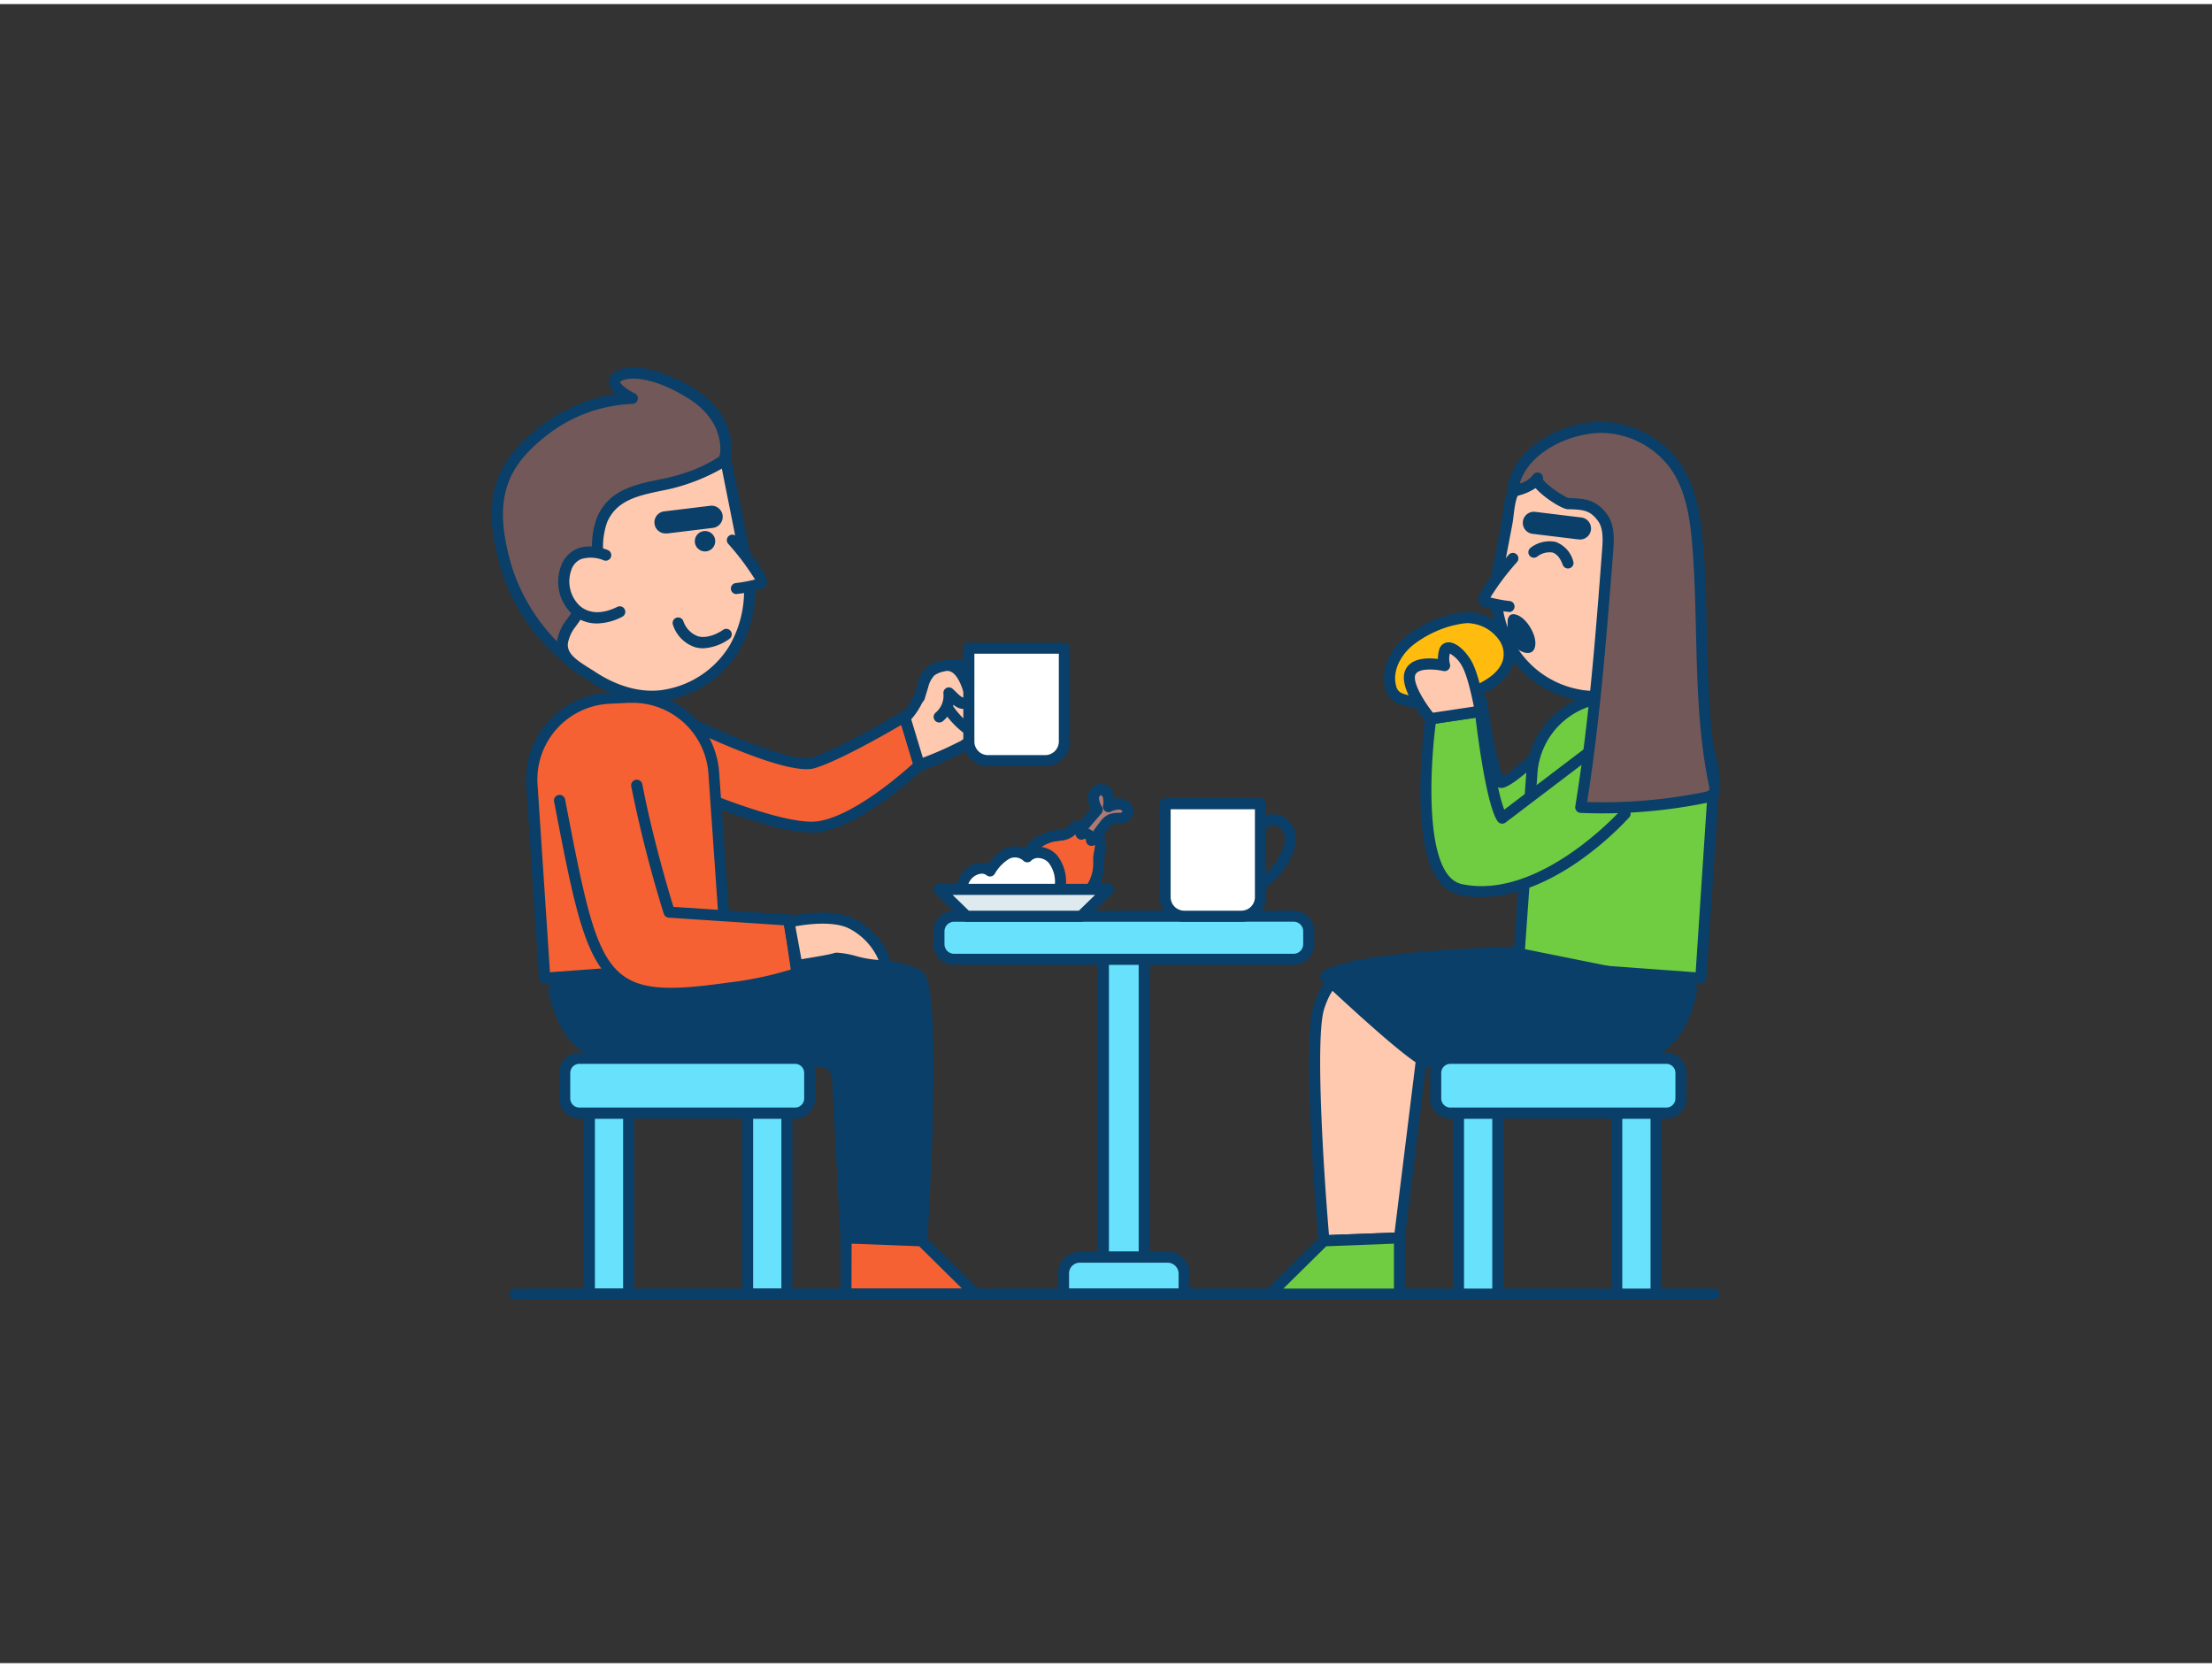 <svg xmlns="http://www.w3.org/2000/svg" viewBox="0 0 400 300" width="406" height="306" class="illustration styles_illustrationTablet__1DWOa"><rect x="0" y="0" width="400" height="300" fill="#333333" stroke="none"/><g id="_571_lunch_break_outline" data-name="#571_lunch_break_outline"><path d="M243.5,176.15s-2.79-1.4-5,5.19.89,42.29.89,42.29l13.66-.51,4.76-38.57Z" fill="#ffc9b0"></path><path d="M239.4,224.63a1,1,0,0,1-1-.91c-.13-1.47-3.07-36-.84-42.69,1-3.14,2.4-5.07,4-5.75a2.91,2.91,0,0,1,2.35,0l.06,0,14.33,8.4a1,1,0,0,1,.48,1l-4.76,38.57a1,1,0,0,1-.95.88l-13.67.51ZM242.85,177a1.23,1.23,0,0,0-.55.14c-.59.28-1.75,1.23-2.83,4.5-1.64,4.94-.2,28.39.85,40.94l11.86-.45,4.58-37.07-13.7-8A.72.72,0,0,0,242.85,177Z" fill="#093f68"></path><rect x="199.53" y="170.39" width="7.38" height="56.2" fill="#68e1fd"></rect><path d="M206.91,227.59h-7.38a1,1,0,0,1-1-1v-56.2a1,1,0,0,1,1-1h7.38a1,1,0,0,1,1,1v56.2A1,1,0,0,1,206.91,227.59Zm-6.38-2h5.38v-54.2h-5.38Z" fill="#093f68"></path><path d="M195.26,226.59h15.92a2.95,2.95,0,0,1,2.95,2.95v3.73a0,0,0,0,1,0,0H192.32a0,0,0,0,1,0,0v-3.73A2.95,2.95,0,0,1,195.26,226.59Z" fill="#68e1fd"></path><path d="M214.13,234.27H192.32a1,1,0,0,1-1-1v-3.73a4,4,0,0,1,3.94-3.95h15.92a4,4,0,0,1,3.95,3.95v3.73A1,1,0,0,1,214.13,234.27Zm-20.81-2h19.81v-2.73a2,2,0,0,0-1.95-1.95H195.26a1.94,1.94,0,0,0-1.94,1.95Z" fill="#093f68"></path><path d="M167.69,123.48a6.07,6.07,0,0,1,5.23-1.56,5.32,5.32,0,0,1,4,3.62,9.81,9.81,0,0,1-.37,5.08,6,6,0,0,1-1.09,2.55,5.72,5.72,0,0,1-1.87,1.3,62.45,62.45,0,0,1-8.09,3.42,1.35,1.35,0,0,1-.74.1,1.27,1.27,0,0,1-.63-.47c-1.58-1.9-2.3-5.27-1-7.53.57-1,1.51-1.85,2.12-2.9A15.16,15.16,0,0,1,167.69,123.48Z" fill="#ffc9b0"></path><path d="M164.94,139a1.48,1.48,0,0,1-.41,0,2.14,2.14,0,0,1-1.17-.8c-1.76-2.12-2.67-5.93-1.12-8.66a11.51,11.51,0,0,1,1.15-1.59,10.54,10.54,0,0,0,1-1.33l.38-.66a12.69,12.69,0,0,1,2.25-3.17h0a7.07,7.07,0,0,1,6.12-1.81,6.34,6.34,0,0,1,4.76,4.32,10.81,10.81,0,0,1-.36,5.61,7.2,7.2,0,0,1-1.3,3,6.59,6.59,0,0,1-2.17,1.53,63.16,63.16,0,0,1-8.23,3.47A2.71,2.71,0,0,1,164.94,139Zm.11-2h0Zm3.32-12.83a11.18,11.18,0,0,0-1.88,2.7l-.39.68a13,13,0,0,1-1.16,1.59,8.89,8.89,0,0,0-1,1.31c-1.07,1.88-.39,4.82.92,6.39l.1.12.17-.06a61.35,61.35,0,0,0,8-3.36,4.91,4.91,0,0,0,1.56-1.06,5.33,5.33,0,0,0,.88-2.14,9.19,9.19,0,0,0,.38-4.57,4.29,4.29,0,0,0-3.24-2.91,5,5,0,0,0-4.35,1.31Z" fill="#093f68"></path><path d="M121.11,128.25s20.83,10.47,25.88,9,16.55-8.37,16.55-8.37l2.67,8.82s-10.49,10-18.17,11.09c-7.22,1-27.57-8.2-27.57-8.2Z" fill="#f56132"></path><path d="M146.81,149.83c-8.24,0-26-8-26.75-8.36a1,1,0,0,1-.59-1l.64-12.31a1,1,0,0,1,.49-.81,1,1,0,0,1,1,0c8.23,4.13,21.72,9.92,25.14,8.9,4.87-1.44,16.22-8.2,16.33-8.27a1,1,0,0,1,1.47.57l2.67,8.82a1,1,0,0,1-.27,1c-.44.41-10.81,10.2-18.72,11.34A8.44,8.44,0,0,1,146.81,149.83Zm-25.31-9.9c3.45,1.52,20.23,8.72,26.39,7.84,6.41-.93,15.12-8.54,17.18-10.41l-2.11-7c-3,1.76-11.45,6.57-15.69,7.82-4.67,1.39-20.23-5.91-25.24-8.36Z" fill="#093f68"></path><path d="M111.55,121.73h7.87a0,0,0,0,1,0,0v4.94a3.46,3.46,0,0,1-3.46,3.46H115a3.46,3.46,0,0,1-3.46-3.46v-4.94A0,0,0,0,1,111.55,121.73Z" transform="matrix(1, 0.07, -0.07, 1, 8.54, -7.33)" fill="#ffc9b0"></path><path d="M115.91,131.16h-.3l-.94-.06a4.47,4.47,0,0,1-4.16-4.74l.33-4.94a1,1,0,0,1,1.06-.93l7.85.52a1,1,0,0,1,.69.34,1,1,0,0,1,.24.72l-.32,4.94A4.47,4.47,0,0,1,115.91,131.16Zm-3.14-8.62-.26,3.94a2.47,2.47,0,0,0,2.29,2.62l.94.06h0a2.47,2.47,0,0,0,2.62-2.3l.26-3.93Z" fill="#093f68"></path><path d="M131.15,82s1.7-7-6.57-11.87-13.29-3.49-13.43-1.94,3.19,3.12,3.19,3.12a27.58,27.58,0,0,0-15.92,5.79c-8,6.22-10.64,12.6-6.67,25.42a35,35,0,0,0,11,15.88s13-.3,18.51-9S131.15,82,131.15,82Z" fill="#725858"></path><path d="M102.71,119.39a1,1,0,0,1-.6-.2A35.59,35.59,0,0,1,90.8,102.8c-3.85-12.4-2-19.58,7-26.5a29.17,29.17,0,0,1,13.55-5.76,3.11,3.11,0,0,1-1.21-2.45,2.25,2.25,0,0,1,1.37-1.76c2.13-1.09,7-1,13.57,2.93,8.76,5.17,7.12,12.57,7,13-.19.81-4.47,18.89-10.05,27.67-5.79,9.08-18.78,9.49-19.34,9.5ZM114.29,72.3A26.91,26.91,0,0,0,99,77.88C92,83.35,88.64,89.09,92.71,102.21A34.2,34.2,0,0,0,103,117.37c2.07-.13,12.63-1.16,17.34-8.56,5.41-8.49,9.75-26.86,9.79-27h0c.07-.28,1.38-6.36-6.1-10.78C118.9,67.92,115,67.39,113,67.9c-.59.16-.83.37-.86.44,0,.31,1.18,1.37,2.64,2.06a1,1,0,0,1,.54,1.13,1,1,0,0,1-1,.77Z" fill="#093f68"></path><path d="M120.62,124.89c-4.89,1-9.88-.81-13.91-3.52-2.1-1.42-5.39-3-5-6a7.83,7.83,0,0,1,1.58-3.47c1.68-2.34,3.6-5.09,4.4-7.9,1-3.55-.35-7.28,1.22-10.84C111.64,87,119,87.75,124.5,85.67c.6-.23,6.84-2.61,6.65-3.68l3.92,19.6C137.24,112.42,131.63,122.68,120.62,124.89Z" fill="#ffc9b0"></path><path d="M117.87,126.15a21.34,21.34,0,0,1-11.72-4c-.28-.2-.59-.39-.9-.59-2.09-1.32-5-3.13-4.54-6.33a8.82,8.82,0,0,1,1.77-3.92c1.75-2.43,3.52-5,4.25-7.6a15.56,15.56,0,0,0,.37-4.56,14.67,14.67,0,0,1,.89-6.4c2.15-4.89,6.76-5.85,11.22-6.78a31.38,31.38,0,0,0,4.93-1.29,24.45,24.45,0,0,0,6-2.91,1,1,0,0,1,2,0l3.92,19.59a21.93,21.93,0,0,1-2.41,15.6,19.06,19.06,0,0,1-12.83,8.88h0A15,15,0,0,1,117.87,126.15ZM130.53,84a34.83,34.83,0,0,1-5.68,2.59A34.08,34.08,0,0,1,119.62,88c-4.15.86-8.06,1.68-9.8,5.62a13,13,0,0,0-.72,5.57,17.36,17.36,0,0,1-.44,5.14c-.83,2.88-2.71,5.64-4.56,8.22a6.87,6.87,0,0,0-1.4,3c-.23,1.79,1.35,2.95,3.62,4.38l1,.62c4.43,3,9.1,4.18,13.15,3.36h0A17.07,17.07,0,0,0,131.93,116a19.94,19.94,0,0,0,2.16-14.17Z" fill="#093f68"></path><circle cx="127.49" cy="97.13" r="1.85" fill="#093f68"></circle><path d="M132.45,97s6.28,7.21,5.1,7.77a21.39,21.39,0,0,1-4.32,1" fill="#ffc9b0"></path><path d="M133.23,106.69a1,1,0,0,1-.12-2,25.29,25.29,0,0,0,3.42-.64,45.51,45.51,0,0,0-4.83-6.43,1,1,0,1,1,1.51-1.31c5.82,6.7,5.54,8,5.45,8.45a1.23,1.23,0,0,1-.69.89,20.84,20.84,0,0,1-4.62,1Zm3.47-2.19h0Z" fill="#093f68"></path><path d="M109.57,99.62s-5.46-2.36-7.18,2.43,2.21,11.57,9.72,7.86" fill="#ffc9b0"></path><path d="M108,112a6.69,6.69,0,0,1-4.53-1.68,8.07,8.07,0,0,1-2.06-8.58,5.25,5.25,0,0,1,2.86-3.21c2.56-1.11,5.54.15,5.66.2a1,1,0,1,1-.79,1.84h0a6,6,0,0,0-4.09-.2,3.25,3.25,0,0,0-1.75,2,6.09,6.09,0,0,0,1.5,6.4c1.68,1.5,4.1,1.58,6.83.23a1,1,0,0,1,1.34.45,1,1,0,0,1-.45,1.34A10.35,10.35,0,0,1,108,112Z" fill="#093f68"></path><path d="M120.47,95.72a2,2,0,0,1-.25-4l8.2-1a2,2,0,1,1,.5,4l-8.2,1Z" fill="#093f68"></path><path d="M127.16,116.49a5.61,5.61,0,0,1-1.45-.19,6.26,6.26,0,0,1-4-4,1,1,0,0,1,.53-1.31,1,1,0,0,1,1.31.53,4.38,4.38,0,0,0,2.68,2.8c2.08.57,4.44-1.1,4.46-1.12a1,1,0,1,1,1.18,1.61A8.86,8.86,0,0,1,127.16,116.49Z" fill="#093f68"></path><path d="M131.48,173.74l-33,2.41L96.15,141a14.73,14.73,0,0,1,14-15.42l3.51-.17a14.72,14.72,0,0,1,15.42,14Z" fill="#f56132"></path><path d="M98.48,177.15a1,1,0,0,1-1-.93L95.15,141a15.72,15.72,0,0,1,14.94-16.48l3.52-.18a15.74,15.74,0,0,1,16.46,14.94l2.41,34.37a1,1,0,0,1-.93,1.07l-33,2.41Zm15.9-50.8h-.68l-3.51.17a13.72,13.72,0,0,0-13,14.38l2.26,34.17,31-2.27-2.33-33.39A13.74,13.74,0,0,0,114.38,126.35Z" fill="#093f68"></path><path d="M100.16,177.94s1.2,11.53,10.69,12.53c7.67.81,29.34.79,37.38.75a3.2,3.2,0,0,1,3.21,3L153,223.12l13.67.51s2.69-44.24-.31-47.74-33.73-4.44-33.73-4.44Z" fill="#093f68"></path><path d="M166.64,224.63h0l-13.66-.51a1,1,0,0,1-1-1l-1.53-28.86a2.21,2.21,0,0,0-2.2-2.09h0c-8.73,0-29.86.05-37.5-.75-4.23-.45-7.59-2.94-9.69-7.2A20.17,20.17,0,0,1,99.16,178,1,1,0,0,1,100,177l32.45-6.49.22,0c5.21.16,31.33,1.13,34.46,4.79s1,41,.55,48.45A1,1,0,0,1,166.64,224.63Zm-12.72-2.48,11.78.45c1.26-21.28,1.56-44.09-.13-46.06-1.87-2.18-20.31-3.7-32.88-4.08l-31.4,6.27c.48,2.61,2.48,10,9.66,10.75,7.55.79,28.58.78,37.28.74h0a4.2,4.2,0,0,1,4.19,4Z" fill="#093f68"></path><polygon points="152.97 223.12 152.97 233.27 176.4 233.27 166.64 223.63 152.97 223.12" fill="#f56132"></polygon><path d="M176.4,234.27H153a1,1,0,0,1-1-1V223.12a1,1,0,0,1,.31-.72,1,1,0,0,1,.73-.28l13.67.51a1,1,0,0,1,.66.29l9.76,9.64a1,1,0,0,1,.23,1.09A1,1,0,0,1,176.4,234.27Zm-22.43-2h20l-7.75-7.65L154,224.15Z" fill="#093f68"></path><rect x="106.58" y="200.54" width="7.11" height="32.73" fill="#68e1fd"></rect><path d="M113.68,234.27h-7.1a1,1,0,0,1-1-1V200.54a1,1,0,0,1,1-1h7.1a1,1,0,0,1,1,1v32.73A1,1,0,0,1,113.68,234.27Zm-6.1-2h5.1V201.54h-5.1Z" fill="#093f68"></path><rect x="135.19" y="200.54" width="7.11" height="32.73" fill="#68e1fd"></rect><path d="M142.3,234.27h-7.11a1,1,0,0,1-1-1V200.54a1,1,0,0,1,1-1h7.11a1,1,0,0,1,1,1v32.73A1,1,0,0,1,142.3,234.27Zm-6.11-2h5.11V201.54h-5.11Z" fill="#093f68"></path><path d="M309.91,234.27H93.14a1,1,0,0,1,0-2H309.91a1,1,0,0,1,0,2Z" fill="#093f68"></path><path d="M115.14,141.32A229,229,0,0,0,121,164.25l21.7,1.44,1.41,9.52c-.25.16-3.45,1.48-12.37,2.73-23.55,3.3-24.28-1.36-30.56-33.92" fill="#f56132"></path><path d="M121.75,179.79c-14.69,0-16.29-8.32-21.42-34.89l-.14-.69a1,1,0,0,1,2-.38l.13.7c6.22,32.19,6.87,35.56,29.31,32.42A63.72,63.72,0,0,0,143,174.58l-1.18-8-20.89-1.38a1,1,0,0,1-.89-.69,229.52,229.52,0,0,1-5.89-23.05,1,1,0,1,1,2-.38c1.9,9.84,4.84,19.61,5.63,22.17l21,1.39a1,1,0,0,1,.92.85l1.41,9.52a1,1,0,0,1-.46,1c-.58.36-4.17,1.67-12.76,2.87A75.4,75.4,0,0,1,121.75,179.79Z" fill="#093f68"></path><path d="M142.67,166s6.82-1.63,11,.11,7.8,7.5,5.63,7.74-7.16-1.63-8.22-1.25-6.92,1.27-6.92,1.27Z" fill="#ffc9b0"></path><path d="M144.11,174.85a1,1,0,0,1-1-.82l-1.44-7.87a1,1,0,0,1,.75-1.15c.29-.07,7.19-1.69,11.57.16,3.47,1.46,7.2,5.91,6.86,8.22a1.64,1.64,0,0,1-1.51,1.43,17.35,17.35,0,0,1-5.07-.75,15.51,15.51,0,0,0-3-.54c-1.08.39-6.45,1.22-7.06,1.31Zm7.31-3.32a16.72,16.72,0,0,1,3.33.6,19.87,19.87,0,0,0,4.12.72,11.54,11.54,0,0,0-5.64-5.84c-2.92-1.23-7.46-.6-9.4-.24l1.09,5.94c2.22-.35,5.15-.85,5.77-1.07A2,2,0,0,1,151.42,171.53Z" fill="#093f68"></path><rect x="102.08" y="190.63" width="44.35" height="9.91" rx="2.65" fill="#68e1fd"></rect><path d="M143.77,201.54h-39a3.65,3.65,0,0,1-3.65-3.65v-4.6a3.65,3.65,0,0,1,3.65-3.66h39a3.66,3.66,0,0,1,3.65,3.66v4.6A3.66,3.66,0,0,1,143.77,201.54Zm-39-9.91a1.65,1.65,0,0,0-1.65,1.66v4.6a1.65,1.65,0,0,0,1.65,1.65h39a1.65,1.65,0,0,0,1.65-1.65v-4.6a1.65,1.65,0,0,0-1.65-1.66Z" fill="#093f68"></path><path d="M289.08,124.53s-16.31,17.76-17.81,16.12-3.36-14.72-3.36-14.72l-7.9,2.48s-3.74,25.57,7.78,28.12,26.17-16,26.17-16Z" fill="#70cc40"></path><path d="M270,157.77a11.47,11.47,0,0,1-2.47-.27c-12.28-2.72-8.71-28.15-8.55-29.23a1,1,0,0,1,.69-.81l7.9-2.48a1,1,0,0,1,1.29.81c.81,5.66,2.1,12.2,2.92,13.87,2.15-1,9.88-8.58,16.52-15.81a1,1,0,0,1,1-.3,1,1,0,0,1,.74.68l4.88,16a1,1,0,0,1-.17.92C294.17,141.87,281.47,157.77,270,157.77Zm-9.12-28.59c-.46,3.83-2.45,24.26,7.08,26.37,9.87,2.19,22.65-12.59,24.85-15.24l-4.22-13.83c-5.05,5.44-14.53,15.27-17.08,15.27h0a1.37,1.37,0,0,1-1-.43c-1.42-1.56-2.84-10.09-3.44-14.08Z" fill="#093f68"></path><path d="M290.09,121.73H291a3.46,3.46,0,0,1,3.46,3.46v4.94a0,0,0,0,1,0,0h-7.87a0,0,0,0,1,0,0v-4.94a3.46,3.46,0,0,1,3.46-3.46Z" transform="translate(588.79 232.45) rotate(176.22)" fill="#ffc9b0"></path><path d="M290.14,131.16a4.46,4.46,0,0,1-4.45-4.16l-.33-4.94a1,1,0,0,1,.25-.72,1,1,0,0,1,.68-.34l7.85-.52a1,1,0,0,1,1.07.93l.32,4.94a4.45,4.45,0,0,1-4.16,4.74l-.93.06Zm-2.72-8.23.26,3.93a2.46,2.46,0,0,0,2.62,2.3h0l.94-.06a2.48,2.48,0,0,0,2.3-2.62l-.26-3.94Z" fill="#093f68"></path><path d="M285.43,124.89c4.89,1,9.88-.81,13.91-3.52,2.1-1.42,5.38-3,5-6a7.83,7.83,0,0,0-1.58-3.47c-1.69-2.34-3.6-5.09-4.41-7.9-1-3.55.35-7.28-1.21-10.84-2.66-6-11.25-6.58-16.91-7.06a11.66,11.66,0,0,0-4.17.15c-3.45,1-3.05,5.11-3.63,8L271,101.59C268.81,112.42,274.41,122.68,285.43,124.89Z" fill="#ffc9b0"></path><path d="M288.17,126.15a15.1,15.1,0,0,1-2.94-.28h0A19.06,19.06,0,0,1,272.4,117a21.93,21.93,0,0,1-2.4-15.6l1.45-7.27c.12-.58.19-1.21.27-1.89.31-2.65.7-5.94,4.06-6.9a12.47,12.47,0,0,1,4.53-.19l.54,0c5.73.48,14.39,1.21,17.2,7.61a14.67,14.67,0,0,1,.89,6.4,15.91,15.91,0,0,0,.37,4.56c.74,2.58,2.51,5.17,4.26,7.6a8.81,8.81,0,0,1,1.76,3.92c.41,3.2-2.45,5-4.53,6.33-.32.2-.62.39-.9.59A21.37,21.37,0,0,1,288.17,126.15ZM278.21,87a6.87,6.87,0,0,0-1.88.22c-1.94.56-2.28,2.34-2.62,5.22-.08.68-.17,1.39-.3,2L272,101.79A19.89,19.89,0,0,0,274.12,116a17,17,0,0,0,11.5,7.94h0c4.06.81,8.73-.38,13.16-3.36l1-.62c2.26-1.43,3.85-2.59,3.62-4.38a7,7,0,0,0-1.41-3c-1.85-2.58-3.73-5.34-4.55-8.22a17.37,17.37,0,0,1-.45-5.14,12.88,12.88,0,0,0-.72-5.57c-2.33-5.31-10-5.95-15.54-6.42l-.54,0C279.5,87.08,278.85,87,278.21,87Z" fill="#093f68"></path><path d="M273.59,100.18s-6.27,7.21-5.09,7.77a20.56,20.56,0,0,0,4.32,1" fill="#ffc9b0"></path><path d="M272.82,109.9h-.12a20.9,20.9,0,0,1-4.63-1,1.23,1.23,0,0,1-.69-.89c-.09-.43-.37-1.75,5.46-8.45a1,1,0,0,1,1.51,1.31,45,45,0,0,0-4.84,6.43,25.72,25.72,0,0,0,3.43.64,1,1,0,0,1-.12,2Z" fill="#093f68"></path><path d="M296.48,99.62s5.45-2.36,7.18,2.43-2.22,11.57-9.72,7.86" fill="#ffc9b0"></path><path d="M298,112a10.31,10.31,0,0,1-4.52-1.16,1,1,0,0,1-.46-1.34,1,1,0,0,1,1.34-.45c2.73,1.34,5.16,1.27,6.83-.23a6.09,6.09,0,0,0,1.51-6.4,3.27,3.27,0,0,0-1.76-2,6,6,0,0,0-4.09.2,1,1,0,0,1-.79-1.84c.13,0,3.1-1.31,5.67-.2a5.21,5.21,0,0,1,2.85,3.21,8.05,8.05,0,0,1-2.06,8.58A6.66,6.66,0,0,1,298,112Z" fill="#093f68"></path><path d="M285.58,96.79l-.25,0-8.21-1a2,2,0,0,1-1.73-2.24,2,2,0,0,1,2.23-1.73l8.21,1a2,2,0,0,1-.25,4Z" fill="#093f68"></path><path d="M283.54,102.06a1,1,0,0,1-.94-.65c-.47-1.27-1.1-2-1.87-2.24a3.62,3.62,0,0,0-2.75.74,1,1,0,0,1-1.4-.19,1,1,0,0,1,.18-1.39,5.62,5.62,0,0,1,4.51-1.09,5.11,5.11,0,0,1,3.21,3.47,1,1,0,0,1-.59,1.29A1.12,1.12,0,0,1,283.54,102.06Z" fill="#093f68"></path><path d="M274.57,173.74l33,2.41,2.32-35.2a14.72,14.72,0,0,0-14-15.42l-3.52-.17a14.73,14.73,0,0,0-15.42,14Z" fill="#70cc40"></path><path d="M307.57,177.15h-.07l-33-2.41a1,1,0,0,1-.92-1.07l2.4-34.39a15.73,15.73,0,0,1,16.47-14.92l3.52.18A15.73,15.73,0,0,1,310.89,141l-2.32,35.22a1,1,0,0,1-.35.69A1,1,0,0,1,307.57,177.15Zm-31.94-4.34,31,2.27,2.26-34.19a13.74,13.74,0,0,0-13-14.36l-3.52-.17a13.72,13.72,0,0,0-14.37,13Z" fill="#093f68"></path><path d="M305.89,177.94s-1.2,11.53-10.69,12.53c-7.67.81-29.34.79-37.39.75-1.71,0-18.09-15.33-18.09-15.33,3-3.51,33.72-4.44,33.72-4.44Z" fill="#093f68"></path><path d="M264.19,192.24l-6.38,0c-1.74,0-11.17-8.49-18.78-15.6a1,1,0,0,1-.07-1.38c3.13-3.66,29.25-4.63,34.45-4.79l.23,0L306.09,177a1,1,0,0,1,.79,1.08,20,20,0,0,1-1.88,6.23c-2.11,4.26-5.46,6.75-9.7,7.2C289.16,192.12,274.31,192.24,264.19,192.24Zm-6.23-2Zm0,0c8.75,0,29.67.05,37.18-.74,7.18-.76,9.18-8.14,9.67-10.75l-31.4-6.27c-11.5.35-27.92,1.65-32.06,3.54C248.56,182.75,256.48,189.68,257.91,190.22Z" fill="#093f68"></path><polygon points="253.07 223.12 253.07 233.27 229.65 233.27 239.41 223.63 253.07 223.12" fill="#70cc40"></polygon><path d="M253.07,234.27H229.65a1,1,0,0,1-.71-1.71l9.76-9.64a1.05,1.05,0,0,1,.67-.29l13.66-.51a1,1,0,0,1,.73.28,1,1,0,0,1,.31.72v10.15A1,1,0,0,1,253.07,234.27Zm-21-2h20v-8.12l-12.24.47Z" fill="#093f68"></path><rect x="292.36" y="200.54" width="7.11" height="32.73" transform="translate(591.83 433.81) rotate(-180)" fill="#68e1fd"></rect><path d="M299.47,234.27h-7.11a1,1,0,0,1-1-1V200.54a1,1,0,0,1,1-1h7.11a1,1,0,0,1,1,1v32.73A1,1,0,0,1,299.47,234.27Zm-6.11-2h5.11V201.54h-5.11Z" fill="#093f68"></path><rect x="263.74" y="200.54" width="7.11" height="32.73" transform="translate(534.6 433.81) rotate(-180)" fill="#68e1fd"></rect><path d="M270.85,234.27h-7.11a1,1,0,0,1-1-1V200.54a1,1,0,0,1,1-1h7.11a1,1,0,0,1,1,1v32.73A1,1,0,0,1,270.85,234.27Zm-6.11-2h5.11V201.54h-5.11Z" fill="#093f68"></path><rect x="259.62" y="190.63" width="44.35" height="9.91" rx="2.65" transform="translate(563.59 391.17) rotate(-180)" fill="#68e1fd"></rect><path d="M301.32,201.54H262.27a3.66,3.66,0,0,1-3.65-3.65v-4.6a3.66,3.66,0,0,1,3.65-3.66h39.05a3.66,3.66,0,0,1,3.65,3.66v4.6A3.66,3.66,0,0,1,301.32,201.54Zm-39.05-9.91a1.65,1.65,0,0,0-1.65,1.66v4.6a1.65,1.65,0,0,0,1.65,1.65h39.05a1.65,1.65,0,0,0,1.65-1.65v-4.6a1.65,1.65,0,0,0-1.65-1.66Z" fill="#093f68"></path><path d="M293.85,130.31l-22.2,16.87c-2.1-2.91-4-19.29-4-19.29l-9,1.35s-4.09,28.79,5.38,30.84c14.77,3.19,29.76-13.71,29.76-13.71" fill="#70cc40"></path><path d="M267.86,161.47a19.4,19.4,0,0,1-4-.41c-4.44-1-6.8-6.73-7-17.15a105.07,105.07,0,0,1,.87-14.81,1,1,0,0,1,.84-.85l9-1.35a1,1,0,0,1,1.14.88c.66,5.77,2,14.63,3.31,17.89l21.26-16.15a1,1,0,0,1,1.21,1.59L272.25,148a1,1,0,0,1-.75.19,1,1,0,0,1-.67-.4c-1.93-2.7-3.55-14.87-4-18.74l-7.21,1.08c-1.07,8.24-2.1,27.52,4.71,29,14,3,28.65-13.23,28.79-13.4a1,1,0,0,1,1.5,1.33,57.14,57.14,0,0,1-9.53,8.22C279.06,159.36,273.19,161.47,267.86,161.47Z" fill="#093f68"></path><rect x="169.79" y="164.94" width="66.87" height="7.8" rx="2.73" fill="#68e1fd"></rect><path d="M233.93,173.74H172.52a3.73,3.73,0,0,1-3.73-3.73v-2.34a3.73,3.73,0,0,1,3.73-3.73h61.41a3.74,3.74,0,0,1,3.73,3.73V170A3.74,3.74,0,0,1,233.93,173.74Zm-61.41-7.8a1.73,1.73,0,0,0-1.73,1.73V170a1.74,1.74,0,0,0,1.73,1.73h61.41a1.74,1.74,0,0,0,1.73-1.73v-2.34a1.73,1.73,0,0,0-1.73-1.73Z" fill="#093f68"></path><path d="M176.38,133a.94.94,0,0,1-.48-.13c-3.46-1.91-6.48-5.79-7-9a4.68,4.68,0,0,1,1-4,4,4,0,0,1,3-1.42c2.27,0,4.07,2.11,4.27,2.35a1,1,0,0,1-1.53,1.28,4.62,4.62,0,0,0-2.78-1.63,2,2,0,0,0-1.48.76,2.69,2.69,0,0,0-.51,2.36c.45,2.65,3.09,6,6,7.62a1,1,0,0,1,.39,1.35A1,1,0,0,1,176.38,133Z" fill="#093f68"></path><path d="M166.27,125.27c.2-.65.41-1.31.61-2a5.44,5.44,0,0,1,1.5-2.69,5.38,5.38,0,0,1,2.18-.89c2.72-.68,4,2.37,4.66,4.53a1.8,1.8,0,0,1-.23,1.91,1.31,1.31,0,0,1-1.33.12,3.75,3.75,0,0,1-1.12-.83l-.94-.9a5,5,0,0,1-1.77,4.36" fill="#ffc9b0"></path><path d="M169.83,129.91a1,1,0,0,1-.77-.37,1,1,0,0,1,.13-1.41,4,4,0,0,0,1.41-3.47,1,1,0,0,1,.55-1,1,1,0,0,1,1.13.17l.95.9a3.22,3.22,0,0,0,.82.63.42.42,0,0,0,.3,0,1.45,1.45,0,0,0-.09-.85c-1.32-4.38-2.93-4-3.46-3.85a4.68,4.68,0,0,0-1.8.7,4.58,4.58,0,0,0-1.16,2.22c-.21.65-.41,1.3-.61,2a1,1,0,1,1-1.91-.58c.2-.66.4-1.32.61-2a5,5,0,0,1,4.39-4.25c2.64-.66,4.61,1.09,5.86,5.21.52,1.73-.12,2.6-.54,3a2.3,2.3,0,0,1-2.36.29,3.29,3.29,0,0,1-.87-.54,6,6,0,0,1-1.95,3A1,1,0,0,1,169.83,129.91Z" fill="#093f68"></path><path d="M175.2,116.47h17.24a0,0,0,0,1,0,0v16.88a3.46,3.46,0,0,1-3.46,3.46H178.66a3.46,3.46,0,0,1-3.46-3.46V116.47A0,0,0,0,1,175.2,116.47Z" fill="#fff"></path><path d="M189,137.81H178.66a4.46,4.46,0,0,1-4.46-4.46V116.47a1,1,0,0,1,1-1h17.25a1,1,0,0,1,1,1v16.88A4.47,4.47,0,0,1,189,137.81ZM176.2,117.47v15.88a2.46,2.46,0,0,0,2.46,2.46H189a2.47,2.47,0,0,0,2.47-2.46V117.47Z" fill="#093f68"></path><path d="M226.75,161.1a1,1,0,0,1-.87-.51,1,1,0,0,1,.39-1.36c2.92-1.62,5.56-5,6-7.61a2.71,2.71,0,0,0-.51-2.37,2,2,0,0,0-1.48-.75,4.51,4.51,0,0,0-2.77,1.63,1,1,0,0,1-1.54-1.29c.2-.24,2-2.3,4.27-2.34a3.89,3.89,0,0,1,3,1.42,4.66,4.66,0,0,1,1,4c-.54,3.23-3.56,7.11-7,9A1.07,1.07,0,0,1,226.75,161.1Z" fill="#093f68"></path><path d="M214.15,144.6h10.32a3.46,3.46,0,0,1,3.46,3.46v16.88a0,0,0,0,1,0,0H210.69a0,0,0,0,1,0,0V148.06A3.46,3.46,0,0,1,214.15,144.6Z" transform="translate(438.62 309.54) rotate(-180)" fill="#fff"></path><path d="M224.47,165.94H214.15a4.46,4.46,0,0,1-4.46-4.46V144.6a1,1,0,0,1,1-1h17.24a1,1,0,0,1,1,1v16.88A4.46,4.46,0,0,1,224.47,165.94ZM211.69,145.6v15.88a2.46,2.46,0,0,0,2.46,2.46h10.32a2.46,2.46,0,0,0,2.46-2.46V145.6Z" fill="#093f68"></path><path d="M198.42,145.66a4.49,4.49,0,0,1-.68-2.07A1.54,1.54,0,0,1,199,142a1.52,1.52,0,0,1,1.42,1.14,4.42,4.42,0,0,1,0,2,4,4,0,0,1,2.34-.44c.78.17,1.46,1.07,1.09,1.79a1.68,1.68,0,0,1-1.39.75,5.18,5.18,0,0,0-1.62.25,3.21,3.21,0,0,0-1.15,1,37.54,37.54,0,0,0-2.31,3.3c-.48.76-1.11,1.65-2,1.61a1.83,1.83,0,0,1-1.47-1.22c-.36-.91,0-1.22.62-1.94C195.81,148.7,197.11,147.18,198.42,145.66Z" fill="#ad7972"></path><path d="M195.45,154.42h-.11a2.83,2.83,0,0,1-2.35-1.85,2.37,2.37,0,0,1,.6-2.72l.18-.22c1.18-1.46,2.39-2.87,3.46-4.11a4.38,4.38,0,0,1-.49-1.94,2.35,2.35,0,0,1,4.63-.73,3.24,3.24,0,0,1,.15.85,3.68,3.68,0,0,1,1.48,0,2.62,2.62,0,0,1,1.76,1.42,2,2,0,0,1,0,1.8,2.62,2.62,0,0,1-2.18,1.29l-.47,0a2.81,2.81,0,0,0-.85.13,2.63,2.63,0,0,0-.78.76,37.42,37.42,0,0,0-2.24,3.2C197.82,153,197,154.42,195.45,154.42Zm-.67-2.83a.75.75,0,0,0,.07.24c.13.33.41.58.58.59.37,0,.94-.86,1.12-1.14a37.92,37.92,0,0,1,2.37-3.38,4,4,0,0,1,1.53-1.35,4.31,4.31,0,0,1,1.54-.31l.39,0c.4,0,.58-.16.6-.2a.66.66,0,0,0-.42-.37,3.36,3.36,0,0,0-1.74.39,1,1,0,0,1-1.37-1.06,3.66,3.66,0,0,0,0-1.51c-.08-.26-.29-.44-.4-.44h0c-.11,0-.32.27-.32.58a3.78,3.78,0,0,0,.57,1.6,1,1,0,0,1-.13,1.12c-1.16,1.34-2.53,2.93-3.86,4.57l-.2.24a3,3,0,0,0-.34.46Z" fill="#093f68"></path><path d="M191.5,150.34a3.3,3.3,0,0,0,2.12-.72,8.42,8.42,0,0,1,.69-.77.72.72,0,0,1,.94,0c.31.35,0,1,.29,1.33a1.25,1.25,0,0,1,1.84,1.12c2.14-.92,1.68,1.1,1.4,2.37a11.35,11.35,0,0,0-.09,2,8.23,8.23,0,0,1-12.93,6.55c-2.77-1.94-1.61-6.05-.09-8.4a7.36,7.36,0,0,1,5-3.37Z" fill="#f56132"></path><path d="M190.51,164.66a9.38,9.38,0,0,1-5.32-1.63c-3.38-2.36-2.07-7.13-.36-9.76a8.44,8.44,0,0,1,5.69-3.82c.23,0,.47-.06.71-.08l.17,0h0a2.67,2.67,0,0,0,1.52-.44l.2-.24a3.47,3.47,0,0,1,.57-.61,1.7,1.7,0,0,1,2.31.11,1.59,1.59,0,0,1,.38.83,2.42,2.42,0,0,1,.93.33,2.32,2.32,0,0,1,.74.72,1.77,1.77,0,0,1,1.33.36c1,.79.63,2.3.39,3.4a5.86,5.86,0,0,0-.08,1.27v.61a9.5,9.5,0,0,1-5.82,8.34A9.15,9.15,0,0,1,190.51,164.66Zm1.09-13.32-.18,0-.61.07a6.4,6.4,0,0,0-4.3,2.93c-1.24,1.9-2.38,5.49-.17,7a7.23,7.23,0,0,0,11.35-5.75v-.55a7.34,7.34,0,0,1,.12-1.66,10.54,10.54,0,0,0,.22-1.33l-.25.09a1,1,0,0,1-1-.12,1,1,0,0,1-.39-.93.44.44,0,0,0-.29-.16,1,1,0,0,1-1.32-.18,1.67,1.67,0,0,1-.32-.62l-.14.15a4.31,4.31,0,0,1-2.72,1Z" fill="#093f68"></path><path d="M179.06,156.75a8.29,8.29,0,0,1,2.86-3,3.24,3.24,0,0,1,3.87.43c1.17-1.26,3.42-.9,4.58.37a6.72,6.72,0,0,1,1.4,4.84,3.53,3.53,0,0,1-.52,2,3.76,3.76,0,0,1-2.88,1.14,43.09,43.09,0,0,1-6.91-.14c-1.86-.16-5,0-6.52-1.15C172.31,159.24,176.35,154.74,179.06,156.75Z" fill="#fff"></path><path d="M186,163.62c-1.72,0-3.33-.11-4.66-.22-.39,0-.84-.06-1.32-.07-1.9-.08-4.25-.17-5.72-1.29s-1.66-3.15-.37-4.86a4.36,4.36,0,0,1,4.77-1.73,8.12,8.12,0,0,1,2.73-2.58,4.44,4.44,0,0,1,4.35,0,3.7,3.7,0,0,1,1.93-.5,4.7,4.7,0,0,1,3.37,1.47,7.58,7.58,0,0,1,1.66,5.55,4.46,4.46,0,0,1-.72,2.57,4.66,4.66,0,0,1-3.61,1.54C187.63,163.6,186.82,163.62,186,163.62Zm-8.49-6.38a2.76,2.76,0,0,0-2,1.14c-.24.31-.93,1.38,0,2.07s3,.82,4.58.88l1.42.07a44.31,44.31,0,0,0,6.76.15,3,3,0,0,0,2.14-.74,2.74,2.74,0,0,0,.33-1.44,5.65,5.65,0,0,0-1.14-4.13,2.67,2.67,0,0,0-1.9-.83,1.76,1.76,0,0,0-1.21.46.91.91,0,0,1-.75.32,1,1,0,0,1-.74-.34,2.25,2.25,0,0,0-2.64-.21,7.57,7.57,0,0,0-2.49,2.66,1,1,0,0,1-.66.44,1,1,0,0,1-.78-.19A1.5,1.5,0,0,0,177.54,157.24Z" fill="#093f68"></path><polygon points="195.5 164.94 174.78 164.94 169.78 160.08 200.5 160.08 195.5 164.94" fill="#dfeaef"></polygon><path d="M195.5,165.94H174.78a.94.94,0,0,1-.69-.29l-5-4.86a1,1,0,0,1,.69-1.71H200.5a1,1,0,0,1,.92.62,1,1,0,0,1-.23,1.09l-5,4.86A.94.94,0,0,1,195.5,165.94Zm-20.31-2h19.9l2.94-2.86H172.25Z" fill="#093f68"></path><path d="M290.73,76.6a16.77,16.77,0,0,1,12.13,6.82c2.93,4.13,3.71,9.37,4.12,14.41,1.17,14.45,0,29.14,3,43.34a2.17,2.17,0,0,1,0,1.38,2.2,2.2,0,0,1-1.67.94,93.11,93.11,0,0,1-22.47,1.76c2.5-15.37,3.68-30.93,4.86-46.46.15-2.05.26-4.29-1-5.94-1.78-2.43-3.6-2.36-6.17-2.53-1-.06-6.24-3.53-5.56-4.63-.85,1.37-2.54,1.88-4.09,2.28-.15,0-.36,0-.41-.1a.29.29,0,0,1,0-.13C274.63,80.32,284,76,290.73,76.6Z" fill="#725858"></path><path d="M289.81,146.34q-2,0-4-.09a1,1,0,0,1-.73-.37,1,1,0,0,1-.22-.79c2.49-15.33,3.69-31.11,4.85-46.37.16-2,.21-4-.76-5.28-1.38-1.88-2.63-2-4.89-2.09l-.55,0c-1.17-.08-4.43-2.2-5.82-3.83a10.39,10.39,0,0,1-3.51,1.45,1.24,1.24,0,0,1-1.61-.76,1.27,1.27,0,0,1,0-.59C273.78,79.3,284,75,290.82,75.6a17.77,17.77,0,0,1,12.86,7.24c3.06,4.31,3.87,9.72,4.3,14.91s.55,10.6.67,15.77c.22,9.08.44,18.47,2.3,27.45a3.05,3.05,0,0,1-.08,2,3.14,3.14,0,0,1-2.37,1.49A94.64,94.64,0,0,1,289.81,146.34ZM287,144.29a92.22,92.22,0,0,0,21.1-1.78c.75-.16.92-.31,1-.38a2.09,2.09,0,0,0-.06-.76c-1.91-9.16-2.13-18.63-2.35-27.8-.12-5.15-.25-10.47-.67-15.66-.4-4.91-1.15-10-3.93-13.91a15.73,15.73,0,0,0-11.4-6.41h0c-5.53-.47-14,2.84-15.89,9.1a4.19,4.19,0,0,0,2.39-1.52h0a1,1,0,0,1,1.38-.32,1,1,0,0,1,.44,1.08c.5.95,3.89,3.24,4.69,3.4l.5,0c2.38.14,4.44.26,6.38,2.89,1.49,2,1.28,4.79,1.15,6.62C290.55,113.8,289.38,129.23,287,144.29Zm-8.15-58.07Z" fill="#093f68"></path><path d="M264.29,111c-.64.1-1.28.24-1.92.38a21,21,0,0,0-7.22,3.51c-2.66,2-4.52,5.4-3.65,8.6a3.14,3.14,0,0,0,.62,1.27,3.19,3.19,0,0,0,1.22.81,10.08,10.08,0,0,0,3.7.64,23.24,23.24,0,0,0,11-2.56c2-1,4-2.52,4.66-4.69,1.18-3.83-2.68-7.62-6.38-8A8.21,8.21,0,0,0,264.29,111Z" fill="#ffbc0e"></path><path d="M257.47,127.25H257a11,11,0,0,1-4.07-.72,4.08,4.08,0,0,1-1.58-1.07,4.16,4.16,0,0,1-.84-1.67c-1-3.84,1.27-7.62,4-9.67a22.05,22.05,0,0,1,7.6-3.67c.61-.14,1.29-.3,2-.4a9,9,0,0,1,2.29-.07,9.1,9.1,0,0,1,6.33,3.94,6.32,6.32,0,0,1,.89,5.38c-.64,2.07-2.37,3.85-5.15,5.28A24.26,24.26,0,0,1,257.47,127.25Zm8.15-15.31a8.69,8.69,0,0,0-1.19.09h0c-.62.09-1.26.24-1.83.37a19.77,19.77,0,0,0-6.85,3.33c-2.14,1.59-4.08,4.62-3.29,7.54a1.8,1.8,0,0,0,1.26,1.42,9.07,9.07,0,0,0,3.34.56,22,22,0,0,0,10.53-2.45c2.29-1.17,3.69-2.55,4.16-4.09a4.34,4.34,0,0,0-.65-3.69,7.13,7.13,0,0,0-4.88-3A5.74,5.74,0,0,0,265.62,111.94Zm-1.33-.9h0Z" fill="#093f68"></path><path d="M267.68,127.89s-1-6.26-2.44-8.65-3.59-3.69-4-2.19a4.66,4.66,0,0,0,0,2.59s-5.38-1.3-6.28,1.4,3.74,8.2,3.74,8.2Z" fill="#ffc9b0"></path><path d="M258.71,130.24a1,1,0,0,1-.77-.36c-.83-1-4.94-6.09-3.92-9.16.85-2.54,4.11-2.54,6-2.3a6,6,0,0,1,.22-1.63,1.74,1.74,0,0,1,1.46-1.36c1.55-.21,3.34,1.57,4.35,3.31,1.48,2.52,2.53,8.72,2.57,9a1,1,0,0,1-.18.75,1,1,0,0,1-.66.4l-9,1.35Zm-.17-9.91c-1.21,0-2.36.24-2.62,1-.46,1.39,1.5,4.67,3.2,6.81l7.4-1.11c-.41-2.11-1.24-5.76-2.14-7.31a5.6,5.6,0,0,0-2.2-2.28,3.62,3.62,0,0,0,0,1.85,1,1,0,0,1-.21,1,1,1,0,0,1-1,.3A11.47,11.47,0,0,0,258.54,120.33Z" fill="#093f68"></path><path d="M274,110.37a1.14,1.14,0,0,0-.89.1,1.45,1.45,0,0,0-.47,1.23,7.56,7.56,0,0,0,.53,3.5c.83,1.79,4.31,3.49,4.47.52C277.75,113.82,275.89,110.76,274,110.37Z" fill="#093f68"></path></g></svg>
